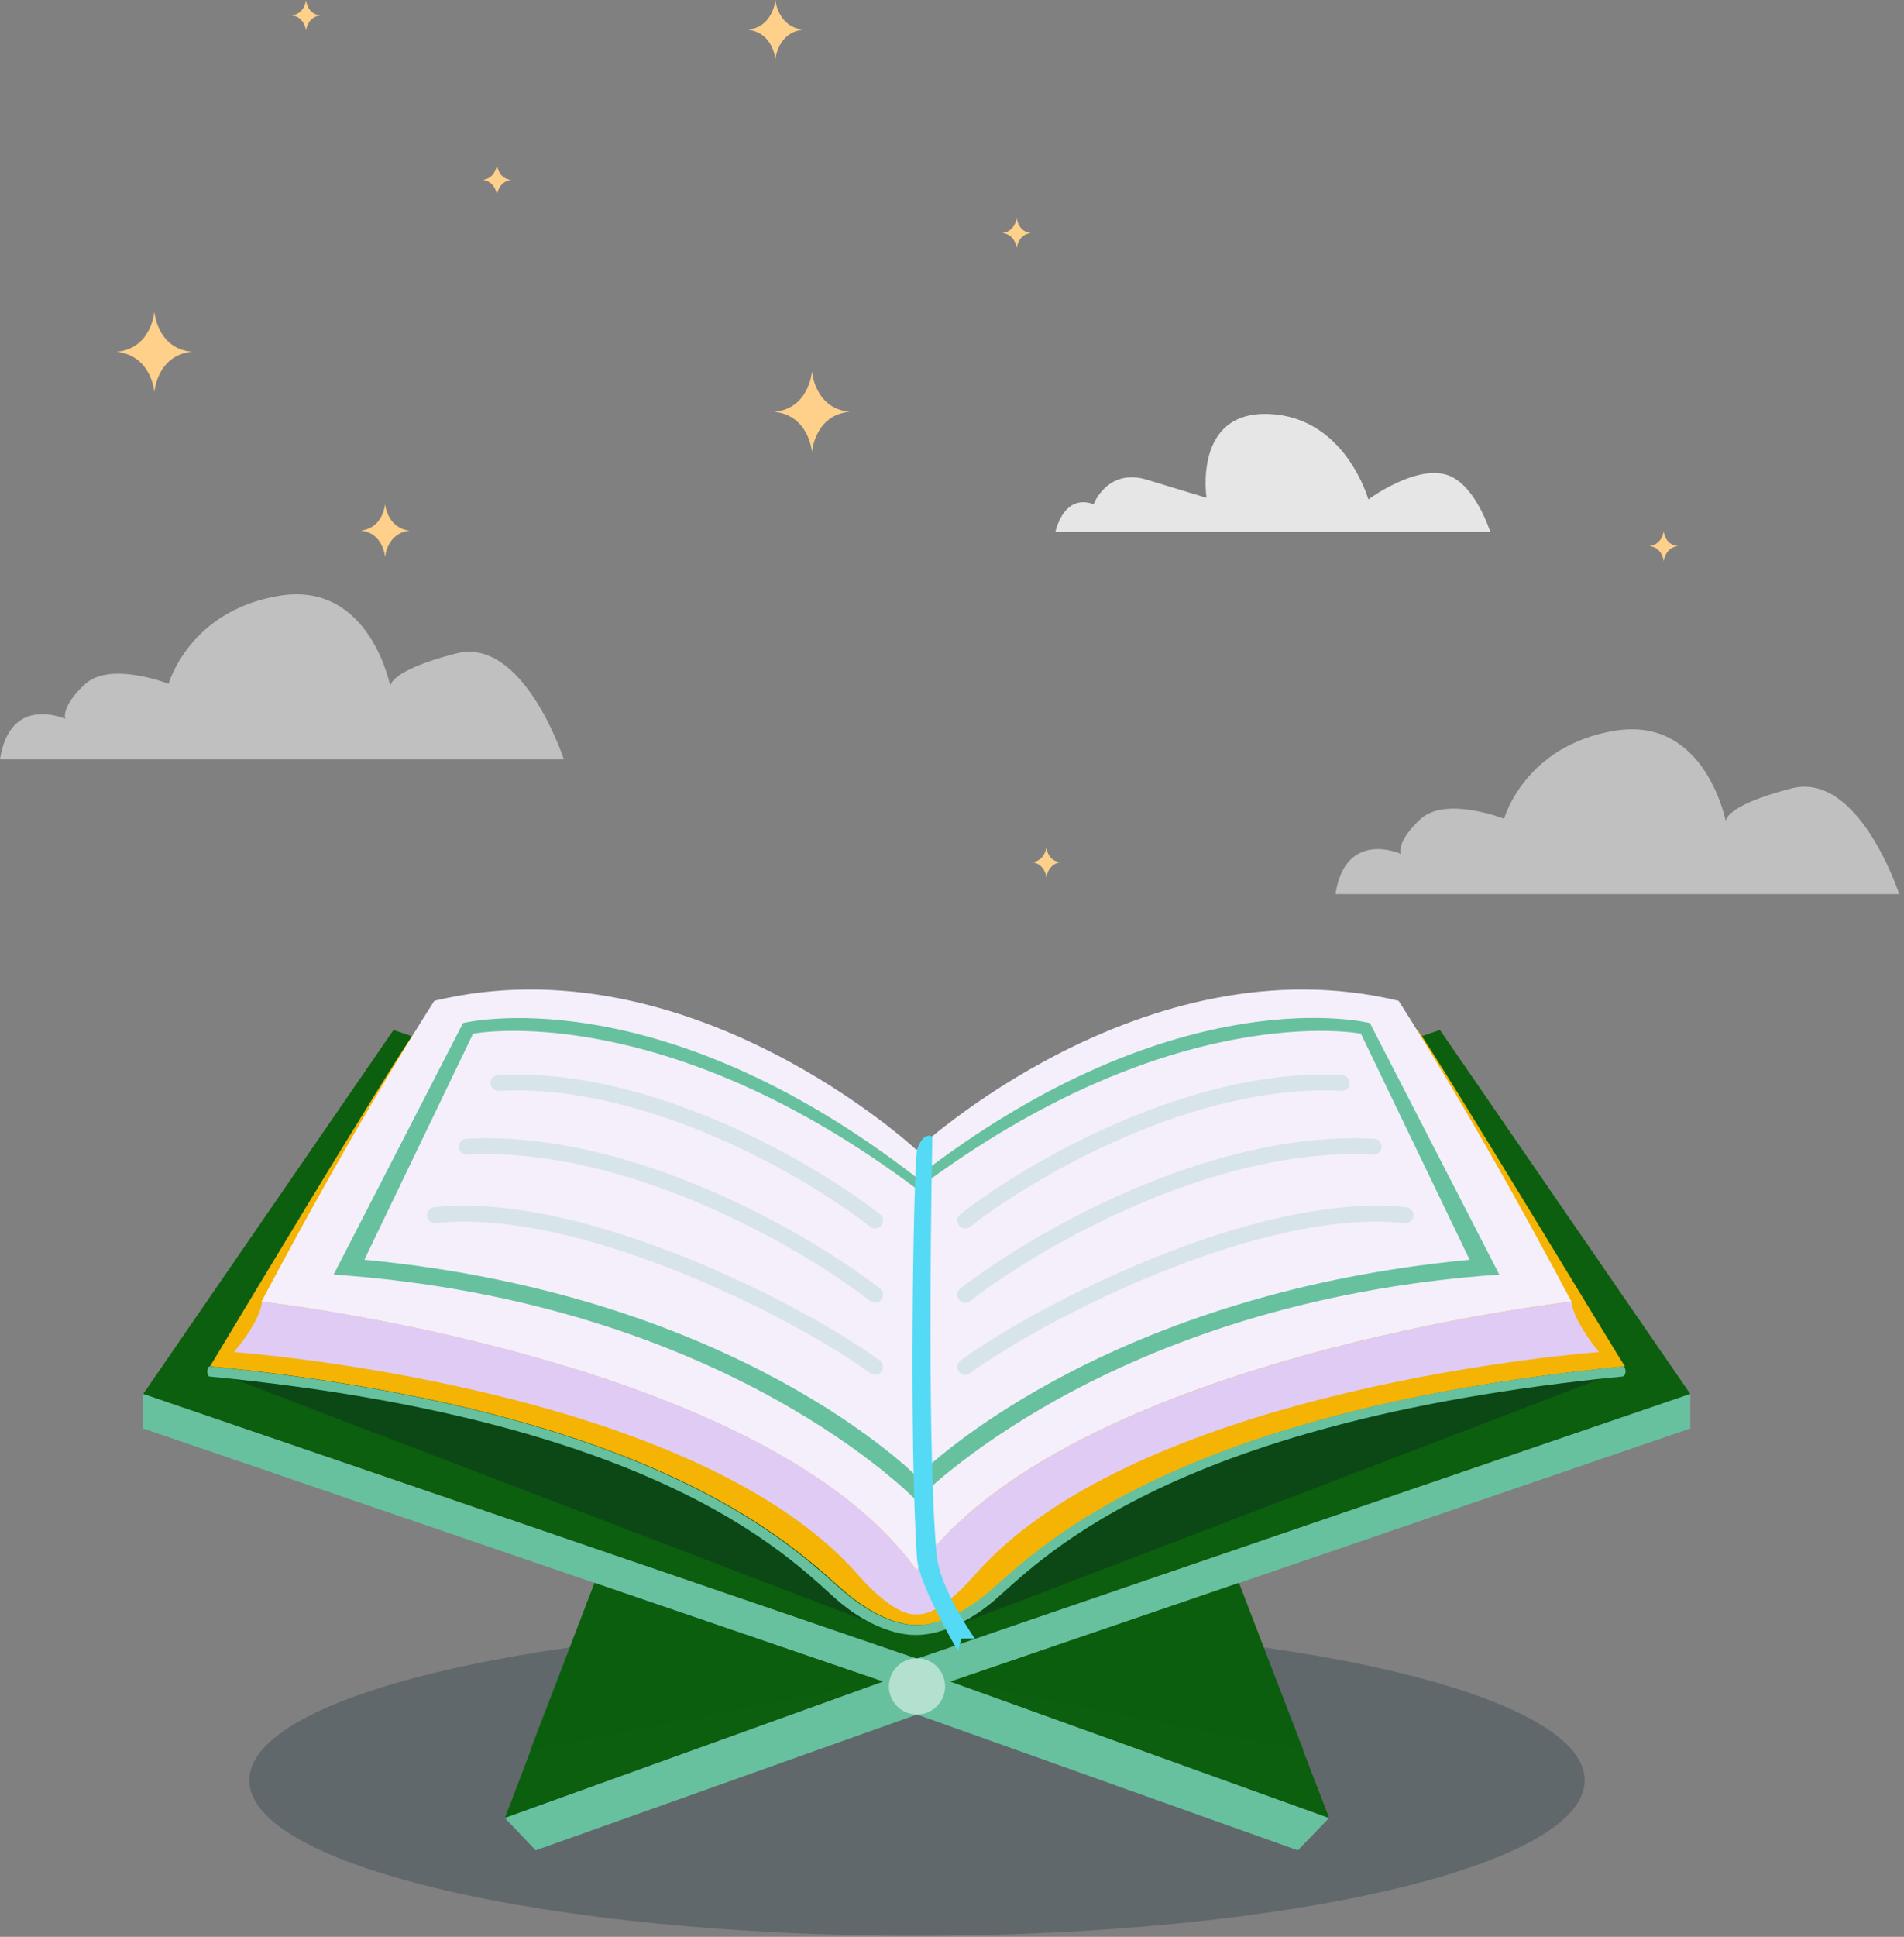 <svg width="359" height="365" viewBox="0 0 359 365" fill="none" xmlns="http://www.w3.org/2000/svg">
<rect x="0" y="0" width="359" height="365" fill="#808080" stroke="none"/>
<g style="mix-blend-mode:soft-light" opacity="0.5">
<path d="M0 143.07H106.3C106.3 143.07 98.7 119.77 85.9 123.17C73.1 126.47 73.6 129.37 73.6 129.37C73.6 129.37 69.8 109.47 52.7 112.27C35.6 115.07 31.8 128.87 31.8 128.87C31.8 128.87 20.9 124.57 16.1 128.87C11.4 133.17 12.3 135.47 12.3 135.47C12.3 135.47 1.9 130.77 0 143.07Z" fill="white"/>
</g>
<g style="mix-blend-mode:soft-light" opacity="0.8">
<path d="M281 100.216C279.8 96.816 277.1 90.916 272.9 89.516C266.9 87.516 258 94.116 258 94.116C258 94.116 253.7 78.616 239.3 78.016C224.9 77.416 227.5 93.816 227.5 93.816C227.5 93.816 223.8 92.716 216.3 90.416C208.8 88.116 206.2 95.016 206.2 95.016C201.5 93.316 199.6 97.816 199 100.216H281Z" fill="white"/>
</g>
<path d="M57.7 0C57.7 0 57.5 2.6 55 2.9C57.5 3.2 57.7 5.8 57.7 5.8C57.7 5.8 57.9 3.2 60.4 2.9C57.9 2.7 57.7 0 57.7 0Z" fill="#FFD08A"/>
<path d="M191.7 41C191.7 41 191.5 43.6 189 43.9C191.5 44.2 191.7 46.8 191.7 46.8C191.7 46.8 191.9 44.2 194.4 43.9C191.9 43.7 191.7 41 191.7 41Z" fill="#FFD08A"/>
<path d="M93.7 31C93.7 31 93.5 33.6 91 33.9C93.5 34.2 93.7 36.8 93.7 36.8C93.7 36.8 93.9 34.2 96.4 33.9C93.9 33.7 93.7 31 93.7 31Z" fill="#FFD08A"/>
<path d="M313.7 100C313.7 100 313.5 102.6 311 102.9C313.5 103.2 313.7 105.8 313.7 105.8C313.7 105.8 313.9 103.2 316.4 102.9C313.8 102.7 313.7 100 313.7 100Z" fill="#FFD08A"/>
<path d="M197.3 159.6C197.3 159.6 197.1 162.2 194.6 162.5C197.1 162.8 197.3 165.4 197.3 165.4C197.3 165.4 197.5 162.8 200 162.5C197.4 162.3 197.3 159.6 197.3 159.6Z" fill="#FFD08A"/>
<path d="M153.1 70C153.1 70 152.6 77 146 77.6C152.6 78.3 153.1 85.2 153.1 85.2C153.1 85.2 153.6 78.2 160.2 77.6C153.6 77 153.1 70 153.1 70Z" fill="#FFD08A"/>
<path d="M29.1 58.7C29.1 58.7 28.6 65.7 22 66.3C28.6 67 29.1 73.9 29.1 73.9C29.1 73.9 29.6 66.9 36.2 66.3C29.6 65.7 29.1 58.7 29.1 58.7Z" fill="#FFD08A"/>
<path d="M146.2 0C146.2 0 145.8 5.1 141 5.6C145.8 6.1 146.2 11.2 146.2 11.2C146.2 11.2 146.6 6.1 151.4 5.6C146.6 5 146.2 0 146.2 0Z" fill="#FFD08A"/>
<path d="M72.6 95C72.6 95 72.3 99.5 68 100C72.3 100.4 72.6 105 72.6 105C72.6 105 72.9 100.5 77.2 100C73 99.5 72.6 95 72.6 95Z" fill="#FFD08A"/>
<path d="M113.5 194.9C113.5 194.9 113.2 199.4 108.9 199.9C113.2 200.3 113.5 204.9 113.5 204.9C113.5 204.9 113.8 200.4 118.1 199.9C113.8 199.4 113.5 194.9 113.5 194.9Z" fill="#FFD08A"/>
<g style="mix-blend-mode:soft-light" opacity="0.5">
<path d="M251.8 168.5H358.1C358.1 168.5 350.5 145.2 337.7 148.6C324.9 151.9 325.4 154.8 325.4 154.8C325.4 154.8 321.6 134.9 304.5 137.7C287.4 140.5 283.6 154.3 283.6 154.3C283.6 154.3 272.7 150 267.9 154.3C263.2 158.6 264.1 160.9 264.1 160.9C264.1 160.9 253.7 156.2 251.8 168.5Z" fill="white"/>
</g>
<path opacity="0.25" d="M172.9 364.8C242.433 364.8 298.8 351.682 298.8 335.5C298.8 319.318 242.433 306.2 172.9 306.2C103.367 306.2 47 319.318 47 335.5C47 351.682 103.367 364.8 172.9 364.8Z" fill="#042030"/>
<path d="M271.5 194.1L172.9 227.8L74.2 194.1L27 262.7L172.9 312.6L318.7 262.7L271.5 194.1Z" fill="#0b5f0e"/>
<path opacity="0.45" d="M44.2 259.9L165.2 306.2L123.6 265C123.6 265 55.3 248.5 44.2 259.9Z" fill="#0D2E21"/>
<path opacity="0.45" d="M301.6 259.9L180.6 306.2L222.2 265C222.1 265 290.4 248.5 301.6 259.9Z" fill="#0D2E21"/>
<path d="M172.9 312.6L27 262.7V269.2L172.9 319.1L318.7 269.2V262.7L172.9 312.6Z" fill="#67C19F"/>
<path d="M95.2 342.6L112.1 298.3L166.5 316.9L95.2 342.6Z" fill="#0b5f0e"/>
<path opacity="0.45" d="M99.9 329.8L166.5 316.9L112.1 298.3L99.9 329.8Z" fill="#0b5f0e"/>
<path d="M172.9 314.6L95.2 342.6L101 348.7L172.9 323.1L244.7 348.7L250.6 342.6L172.9 314.6Z" fill="#67C19F"/>
<path d="M250.6 342.6L233.6 298.3L179.2 316.9L250.6 342.6Z" fill="#0b5f0e"/>
<path opacity="0.45" d="M245.8 329.8L179.2 316.9L233.6 298.3L245.8 329.8Z" fill="#0b5f0e"/>
<path d="M172.9 323.1C175.827 323.1 178.2 320.727 178.2 317.8C178.2 314.873 175.827 312.5 172.9 312.5C169.973 312.5 167.6 314.873 167.6 317.8C167.6 320.727 169.973 323.1 172.9 323.1Z" fill="white" fill-opacity="0.5"/>
<path d="M267.3 194.1L172.9 241.1L78.5 194.1C74.2 199.8 39.6 257.5 39.6 257.5C40 257.5 40.3 257.6 40.7 257.6C127.5 266.3 151.6 293.6 159.6 300.2C167.6 306.9 173 306.2 173 306.2C173 306.2 178.4 306.9 186.4 300.2C194.4 293.6 218.5 266.3 305.3 257.6C305.7 257.6 306 257.5 306.4 257.5C306.2 257.5 271.5 199.9 267.3 194.1Z" fill="#F5B304"/>
<path d="M306.2 257.5C305.8 257.5 305.5 257.6 305.1 257.6C218.3 266.3 194.2 293.6 186.2 300.2C178.2 306.9 172.8 306.2 172.8 306.2C172.8 306.2 167.4 306.9 159.4 300.2C151.4 293.6 127.3 266.3 40.5 257.6C40.1 257.6 39.8 257.5 39.4 257.5C38.7 258.6 39.4 259.4 39.4 259.4C127.1 267.9 150.4 295.3 158.4 302C166.4 308.6 172.7 308.1 172.7 308.1C172.7 308.1 179 308.6 187 302C195 295.4 218.3 268 306 259.4C306.2 259.4 306.9 258.6 306.2 257.5Z" fill="#67C19F"/>
<path d="M263.7 188.6C215.4 177 172.8 216.7 172.8 216.7C172.8 216.7 130.2 177 81.9 188.6C81.9 188.6 68.2 209.6 49.3 245.3C49.3 245.3 144.4 256 172.8 295.9C201.2 256 296.3 245.3 296.3 245.3C277.4 209.6 263.7 188.6 263.7 188.6Z" fill="#F5EFFB"/>
<path d="M296.3 245.3C296.3 245.3 201.2 256 172.8 295.9C144.5 256 49.4 245.3 49.4 245.3C49.4 245.3 49.4 248.5 44.1 254.8C44.1 254.8 130.4 261 161.8 296.8C169.2 305.2 172.8 304.2 172.8 304.2C172.8 304.2 176.5 305.2 183.8 296.8C215.1 261 301.5 254.8 301.5 254.8C296.3 248.4 296.3 245.3 296.3 245.3Z" fill="#DFCBF4"/>
<path d="M258.3 192.8C258.3 192.8 222.2 183.6 172.8 221.9C123.5 183.7 87.3 192.8 87.3 192.8L62.9 240.2C137.1 245.3 172.8 282.8 172.8 282.8C172.8 282.8 208.5 245.3 282.7 240.2L258.3 192.8ZM172.9 278.3C172.9 278.3 139.5 244.1 68.7 237.4L89.2 194.8C89.2 194.8 124.7 187.9 172.9 224.1C221.1 187.9 256.6 194.8 256.6 194.8L277.1 237.4C206.3 244.1 172.9 278.3 172.9 278.3Z" fill="#67C19F"/>
<path opacity="0.2" d="M182 257.594C195.333 247.76 237 226 265 229" stroke="#67C19F" stroke-width="3" stroke-linecap="round"/>
<path opacity="0.2" d="M182 230C193.833 220.735 224.6 202.581 253 204.088" stroke="#67C19F" stroke-width="3" stroke-linecap="round"/>
<path opacity="0.2" d="M182 244C194.833 234.022 228.2 214.472 259 216.095" stroke="#67C19F" stroke-width="3" stroke-linecap="round"/>
<path opacity="0.2" d="M165 257.594C151.667 247.76 110 226 82 229" stroke="#67C19F" stroke-width="3" stroke-linecap="round"/>
<path opacity="0.2" d="M165 230C153.167 220.735 122.4 202.581 94 204.088" stroke="#67C19F" stroke-width="3" stroke-linecap="round"/>
<path opacity="0.2" d="M165 244C152.167 234.022 118.8 214.472 88 216.095" stroke="#67C19F" stroke-width="3" stroke-linecap="round"/>
<path d="M172.9 216.7C172.9 216.7 173.9 213.2 175.8 214.2C175.8 214.2 174.6 270.9 176.6 293C177.1 298.5 181.9 306 183.8 308.8H181.3L180.6 311.1C180.6 311.1 173.2 298.6 172.9 293.7C171.4 271.7 172.2 222 172.9 216.7Z" fill="#54DAF5"/>
</svg>
